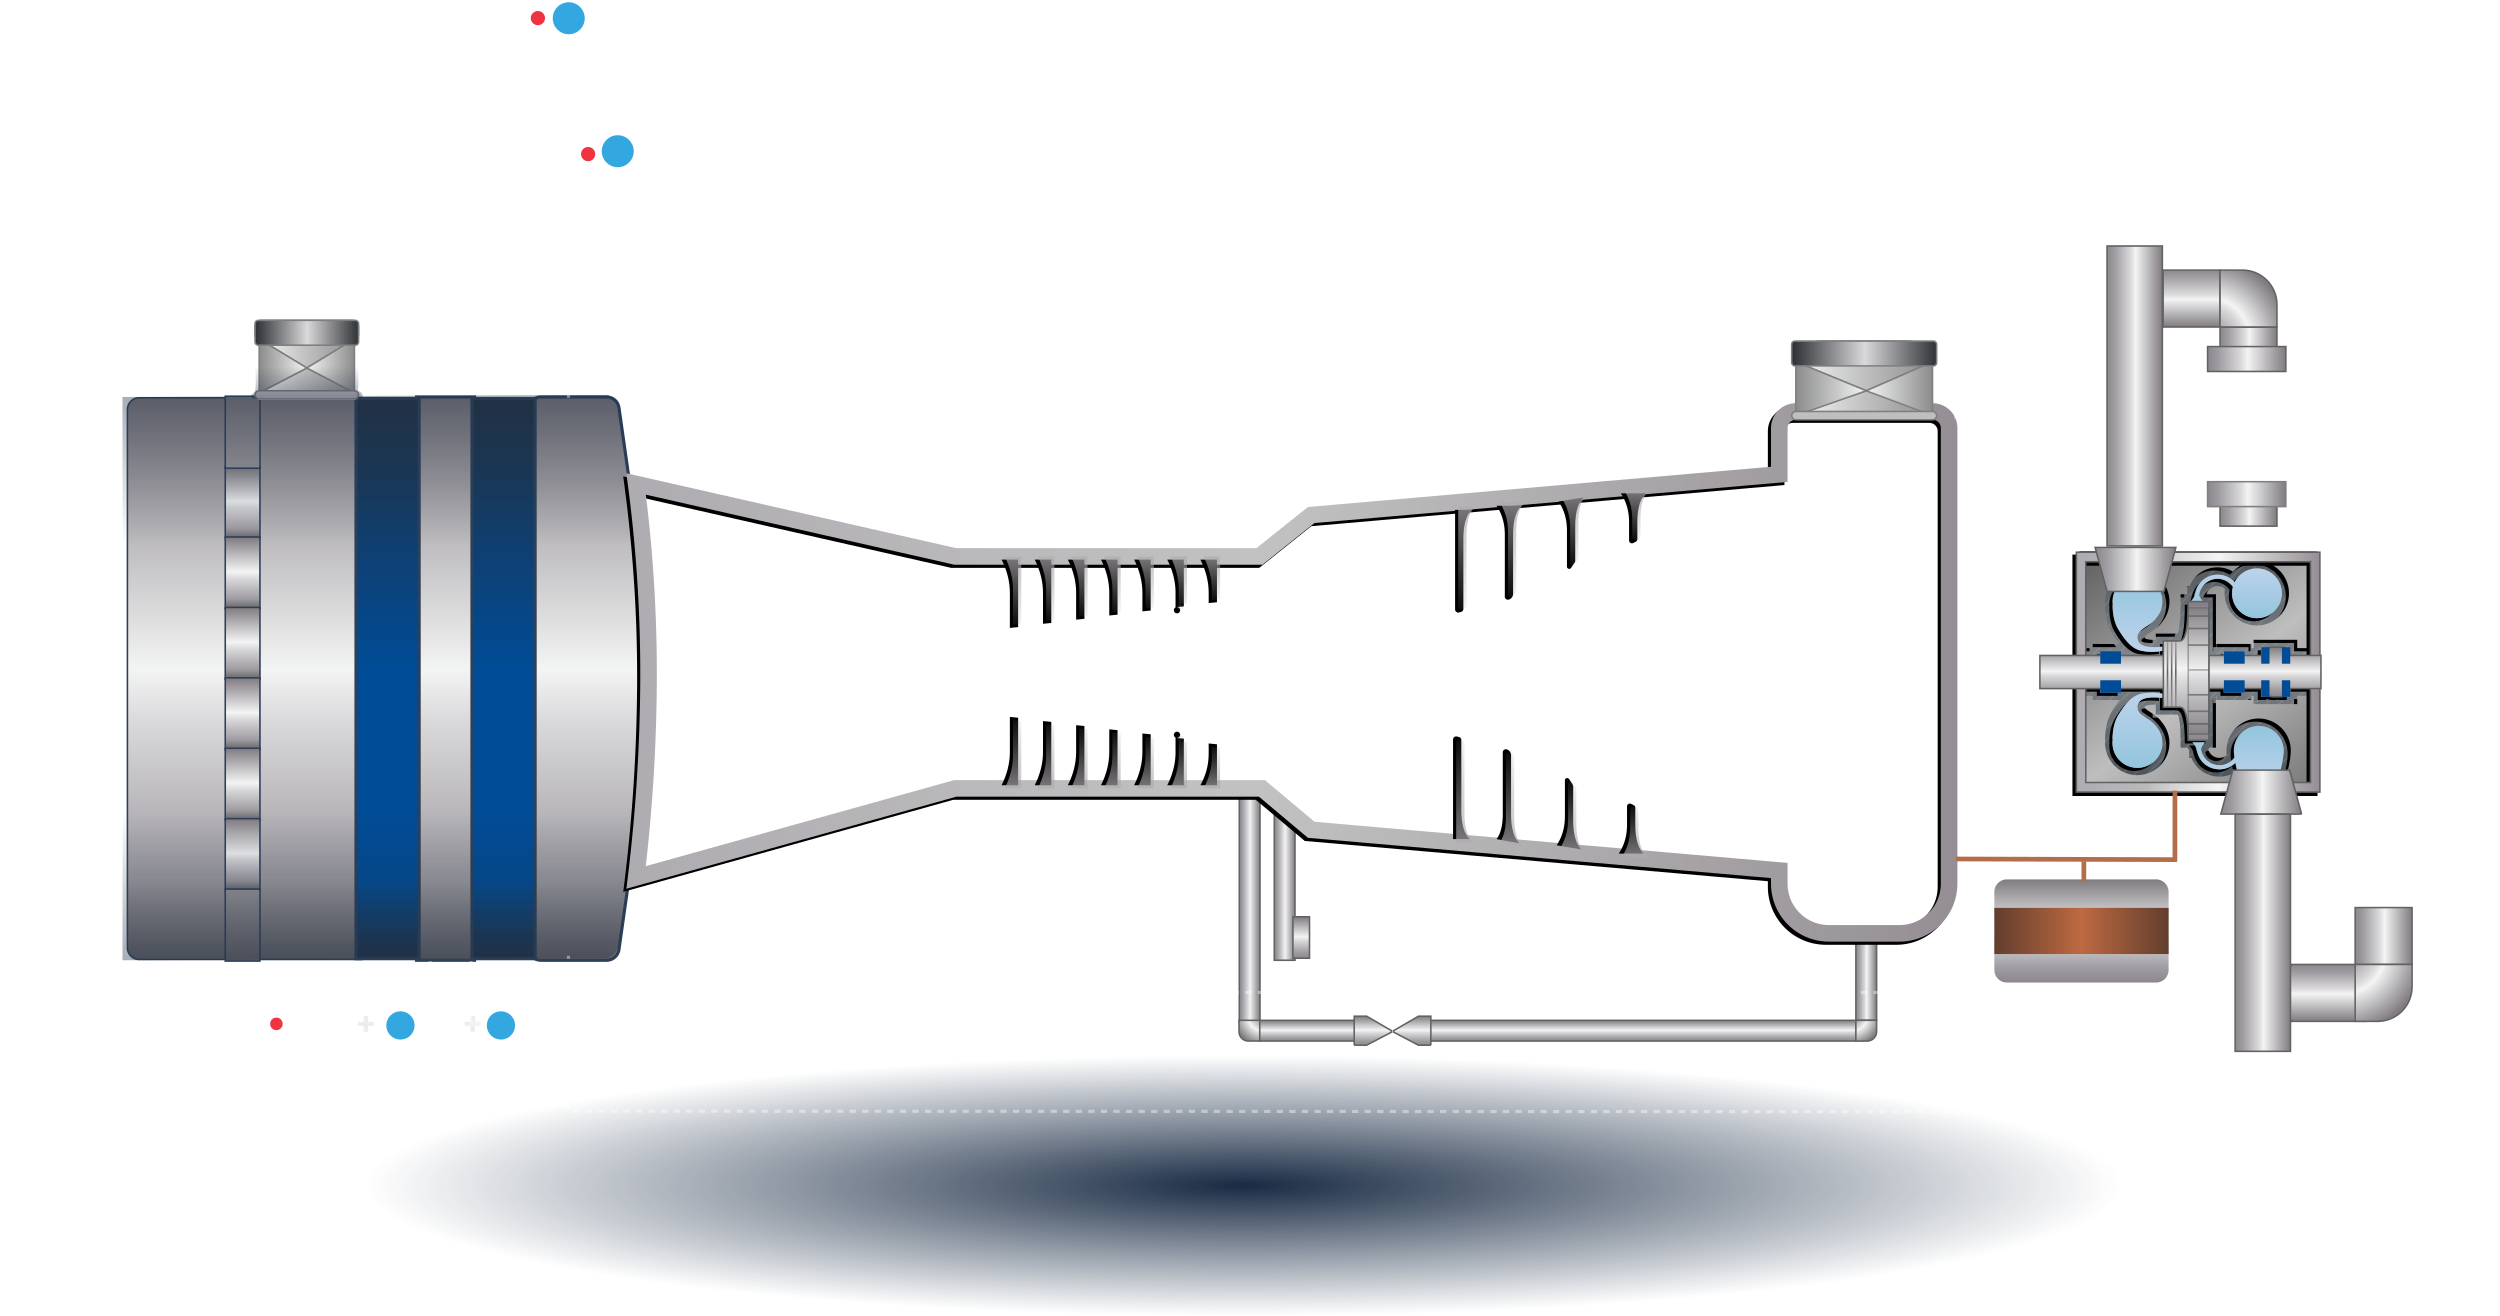 <svg width="796" height="419" xmlns="http://www.w3.org/2000/svg" xmlns:xlink="http://www.w3.org/1999/xlink"><defs><linearGradient x1="50.034%" y1="99.984%" x2="50.034%" y2="-.004%" id="a"><stop stop-color="#8B878D" offset="0%"/><stop stop-color="#9F9CA1" offset="13.66%"/><stop stop-color="#D9D8DA" offset="42.07%"/><stop stop-color="#F3F4F4" offset="51.52%"/><stop stop-color="#807B80" offset="100%"/></linearGradient><linearGradient x1="50.034%" y1="99.984%" x2="50.034%" y2="-.004%" id="bp"><stop stop-color="#8B878D" offset="0%"/><stop stop-color="#9F9CA1" offset="13.66%"/><stop stop-color="#D9D8DA" offset="42.07%"/><stop stop-color="#F3F4F4" offset="51.52%"/><stop stop-color="#807B80" offset="100%"/></linearGradient><linearGradient x1="50.034%" y1="99.984%" x2="50.034%" y2="-.004%" id="c"><stop stop-color="#8B878D" offset="0%"/><stop stop-color="#9F9CA1" offset="13.66%"/><stop stop-color="#D9D8DA" offset="42.07%"/><stop stop-color="#F3F4F4" offset="51.52%"/><stop stop-color="#807B80" offset="100%"/></linearGradient><linearGradient x1="50.034%" y1="99.984%" x2="50.034%" y2="-.004%" id="d"><stop stop-color="#8B878D" offset="0%"/><stop stop-color="#9F9CA1" offset="13.66%"/><stop stop-color="#D9D8DA" offset="42.07%"/><stop stop-color="#F3F4F4" offset="51.52%"/><stop stop-color="#807B80" offset="100%"/></linearGradient><linearGradient x1="50.034%" y1="99.984%" x2="50.034%" y2="-.004%" id="e"><stop stop-color="#8B878D" offset="0%"/><stop stop-color="#9F9CA1" offset="13.66%"/><stop stop-color="#D9D8DA" offset="42.07%"/><stop stop-color="#F3F4F4" offset="51.52%"/><stop stop-color="#807B80" offset="100%"/></linearGradient><linearGradient x1="50.034%" y1="99.725%" x2="50.034%" y2="-.004%" id="f"><stop stop-color="#656266" offset="0%"/><stop stop-color="#9F9CA1" offset="13.66%"/><stop stop-color="#D9D8DA" offset="42.07%"/><stop stop-color="#F3F4F4" offset="51.52%"/><stop stop-color="#807B80" offset="100%"/></linearGradient><linearGradient x1="50.034%" y1="99.725%" x2="50.034%" y2="-.004%" id="g"><stop stop-color="#656266" offset="0%"/><stop stop-color="#9F9CA1" offset="13.66%"/><stop stop-color="#D9D8DA" offset="42.07%"/><stop stop-color="#F3F4F4" offset="51.52%"/><stop stop-color="#807B80" offset="100%"/></linearGradient><linearGradient x1="50.034%" y1="99.725%" x2="50.034%" y2="-.004%" id="h"><stop stop-color="#656266" offset="0%"/><stop stop-color="#9F9CA1" offset="13.66%"/><stop stop-color="#D9D8DA" offset="42.07%"/><stop stop-color="#F3F4F4" offset="51.52%"/><stop stop-color="#807B80" offset="100%"/></linearGradient><linearGradient x1="50.034%" y1="99.984%" x2="50.034%" y2="-.004%" id="i"><stop stop-color="#212F42" offset="0%"/><stop stop-color="#004C97" offset="13.66%"/><stop stop-color="#004C97" offset="42.07%"/><stop stop-color="#004C97" offset="51.52%"/><stop stop-color="#213042" offset="100%"/></linearGradient><linearGradient x1="50.034%" y1="99.725%" x2="50.034%" y2="-.004%" id="j"><stop stop-color="#656266" offset="0%"/><stop stop-color="#9F9CA1" offset="13.66%"/><stop stop-color="#D9D8DA" offset="42.07%"/><stop stop-color="#F3F4F4" offset="51.52%"/><stop stop-color="#807B80" offset="100%"/></linearGradient><linearGradient x1="50.034%" y1="99.725%" x2="50.034%" y2="-.004%" id="k"><stop stop-color="#656266" offset="0%"/><stop stop-color="#9F9CA1" offset="13.66%"/><stop stop-color="#D9D8DA" offset="42.07%"/><stop stop-color="#F3F4F4" offset="51.52%"/><stop stop-color="#807B80" offset="100%"/></linearGradient><linearGradient x1="50%" y1="100%" x2="50%" y2="0%" id="l"><stop stop-color="#223247" stop-opacity="0" offset="0%"/><stop stop-color="#223247" offset="100%"/></linearGradient><linearGradient x1="50%" y1="100%" x2="50%" y2="0%" id="m"><stop stop-color="#223247" stop-opacity="0" offset="0%"/><stop stop-color="#223247" offset="100%"/></linearGradient><linearGradient x1="50.034%" y1="-.004%" x2="50.034%" y2="99.725%" id="n"><stop stop-color="#8C8C8C" offset="0%"/><stop stop-color="#F3F4F4" offset="100%"/></linearGradient><linearGradient x1="50.034%" y1="-.004%" x2="50.034%" y2="99.725%" id="o"><stop stop-color="#8C8C8C" offset="0%"/><stop stop-color="#F3F4F4" offset="100%"/></linearGradient><linearGradient x1="50.034%" y1="-.004%" x2="50.034%" y2="99.725%" id="p"><stop stop-color="#8C8C8C" offset="0%"/><stop stop-color="#F3F4F4" offset="100%"/></linearGradient><linearGradient x1="50.034%" y1="-.004%" x2="50.034%" y2="99.725%" id="q"><stop stop-color="#8C8C8C" offset="0%"/><stop stop-color="#D2D2D2" offset="100%"/></linearGradient><linearGradient x1="100%" y1="50.001%" x2="1.138%" y2="50%" id="r"><stop stop-color="#2F3236" offset="0%"/><stop stop-color="#D9D8DA" offset="50.176%"/><stop stop-color="#2F3236" offset="100%"/></linearGradient><linearGradient x1="50.034%" y1="99.984%" x2="50.034%" y2="-.004%" id="s"><stop stop-color="#8B878D" offset="0%"/><stop stop-color="#9F9CA1" offset="13.66%"/><stop stop-color="#D9D8DA" offset="42.07%"/><stop stop-color="#F3F4F4" offset="51.52%"/><stop stop-color="#807B80" offset="100%"/></linearGradient><linearGradient x1="50.034%" y1="99.984%" x2="50.034%" y2="-.004%" id="t"><stop stop-color="#8B878D" offset="0%"/><stop stop-color="#9F9CA1" offset="13.66%"/><stop stop-color="#D9D8DA" offset="42.07%"/><stop stop-color="#F3F4F4" offset="51.52%"/><stop stop-color="#807B80" offset="100%"/></linearGradient><linearGradient x1=".453%" y1="50.403%" x2="99.615%" y2="50.403%" id="w"><stop stop-color="#AFACB1" offset="0%"/><stop stop-color="#C2C2C2" offset="47.376%"/><stop stop-color="#958F95" offset="100%"/></linearGradient><linearGradient x1="50.034%" y1="99.984%" x2="50.034%" y2="-.004%" id="bo"><stop stop-color="#8B878D" offset="0%"/><stop stop-color="#9F9CA1" offset="13.66%"/><stop stop-color="#D9D8DA" offset="42.07%"/><stop stop-color="#F3F4F4" offset="51.52%"/><stop stop-color="#807B80" offset="100%"/></linearGradient><linearGradient x1="50.034%" y1="99.984%" x2="50.034%" y2="-.004%" id="bn"><stop stop-color="#8B878D" offset="0%"/><stop stop-color="#9F9CA1" offset="13.66%"/><stop stop-color="#D9D8DA" offset="42.07%"/><stop stop-color="#F3F4F4" offset="51.52%"/><stop stop-color="#807B80" offset="100%"/></linearGradient><linearGradient x1="50.034%" y1="-.004%" x2="50.034%" y2="99.725%" id="x"><stop stop-color="#8C8C8C" offset="0%"/><stop stop-color="#F3F4F4" offset="100%"/></linearGradient><linearGradient x1="50.034%" y1="-.004%" x2="50.034%" y2="99.725%" id="y"><stop stop-color="#8C8C8C" offset="0%"/><stop stop-color="#F3F4F4" offset="100%"/></linearGradient><linearGradient x1="50.034%" y1="-.004%" x2="50.034%" y2="99.725%" id="z"><stop stop-color="#8C8C8C" offset="0%"/><stop stop-color="#F3F4F4" offset="100%"/></linearGradient><linearGradient x1="50.034%" y1="-.004%" x2="50.034%" y2="99.725%" id="A"><stop stop-color="#8C8C8C" offset="0%"/><stop stop-color="#F3F4F4" offset="100%"/></linearGradient><linearGradient x1="100%" y1="50.001%" x2="1.138%" y2="50%" id="B"><stop stop-color="#2F3236" offset="0%"/><stop stop-color="#D9D8DA" offset="50.176%"/><stop stop-color="#2F3236" offset="100%"/></linearGradient><linearGradient x1="50.034%" y1="99.984%" x2="50.034%" y2="-.004%" id="bm"><stop stop-color="#8B878D" offset="0%"/><stop stop-color="#9F9CA1" offset="13.66%"/><stop stop-color="#D9D8DA" offset="42.07%"/><stop stop-color="#F3F4F4" offset="51.52%"/><stop stop-color="#807B80" offset="100%"/></linearGradient><linearGradient x1="50%" y1="100%" x2="50%" y2="0%" id="D"><stop stop-color="#223247" stop-opacity="0" offset="0%"/><stop stop-color="#223247" offset="100%"/></linearGradient><linearGradient x1="50.034%" y1=".822%" x2="50.034%" y2="99.984%" id="G"><stop stop-color="#AFACB1" stop-opacity=".701" offset="0%"/><stop stop-color="#958F95" stop-opacity=".1" offset="100%"/></linearGradient><linearGradient x1="50.034%" y1="99.984%" x2="50.034%" y2="-.004%" id="bk"><stop stop-color="#8B878D" offset="0%"/><stop stop-color="#D9D8DA" offset="42.07%"/><stop stop-color="#F3F4F4" offset="51.52%"/><stop stop-color="#807B80" offset="100%"/></linearGradient><linearGradient x1="50.034%" y1="99.984%" x2="50.034%" y2="-.004%" id="bj"><stop stop-color="#8B878D" offset="0%"/><stop stop-color="#9F9CA1" offset="13.66%"/><stop stop-color="#D9D8DA" offset="42.07%"/><stop stop-color="#F3F4F4" offset="51.52%"/><stop stop-color="#807B80" offset="100%"/></linearGradient><linearGradient x1="50.034%" y1=".822%" x2="50.034%" y2="99.984%" id="J"><stop stop-color="#AFACB1" stop-opacity=".701" offset="0%"/><stop stop-color="#958F95" stop-opacity=".1" offset="100%"/></linearGradient><linearGradient x1="50.034%" y1="99.984%" x2="50.034%" y2="-.004%" id="bi"><stop stop-color="#8B878D" offset="0%"/><stop stop-color="#9F9CA1" offset="13.66%"/><stop stop-color="#D9D8DA" offset="42.07%"/><stop stop-color="#F3F4F4" offset="51.52%"/><stop stop-color="#807B80" offset="100%"/></linearGradient><linearGradient x1="50.034%" y1="99.984%" x2="50.034%" y2="-.004%" id="bh"><stop stop-color="#623E2E" offset="0%"/><stop stop-color="#BE6941" offset="49.72%"/><stop stop-color="#623E2E" offset="100%"/></linearGradient><linearGradient x1="50.034%" y1="99.984%" x2="50.034%" y2="-.004%" id="bg"><stop stop-color="#8B878D" offset="0%"/><stop stop-color="#9F9CA1" offset="13.66%"/><stop stop-color="#D9D8DA" offset="42.07%"/><stop stop-color="#F3F4F4" offset="51.52%"/><stop stop-color="#807B80" offset="100%"/></linearGradient><linearGradient x1="50%" y1="0%" x2="50%" y2="100%" id="be"><stop stop-color="#636262" stop-opacity=".401" offset="0%"/><stop stop-color="#636262" offset="46.746%"/><stop stop-color="#636262" stop-opacity=".4" offset="100%"/></linearGradient><linearGradient x1="50.034%" y1=".822%" x2="50.034%" y2="99.984%" id="O"><stop stop-color="#AFACB1" stop-opacity=".701" offset="0%"/><stop stop-color="#958F95" stop-opacity=".1" offset="100%"/></linearGradient><linearGradient x1="50%" y1="0%" x2="50%" y2="100%" id="bd"><stop stop-color="#636262" stop-opacity=".4" offset="0%"/><stop stop-color="#636262" offset="46.746%"/><stop stop-color="#636262" stop-opacity=".4" offset="100%"/></linearGradient><linearGradient x1="50.034%" y1="99.984%" x2="50.034%" y2="-.004%" id="bc"><stop stop-color="#8B878D" offset="0%"/><stop stop-color="#9F9CA1" offset="13.66%"/><stop stop-color="#D9D8DA" offset="42.07%"/><stop stop-color="#F3F4F4" offset="51.52%"/><stop stop-color="#807B80" offset="100%"/></linearGradient><linearGradient x1="50.034%" y1=".822%" x2="50.034%" y2="99.984%" id="R"><stop stop-color="#AFACB1" stop-opacity=".701" offset="0%"/><stop stop-color="#958F95" stop-opacity=".1" offset="100%"/></linearGradient><linearGradient x1="50.034%" y1="99.984%" x2="50.034%" y2="-.004%" id="bb"><stop stop-color="#8B878D" offset="0%"/><stop stop-color="#9F9CA1" offset="13.66%"/><stop stop-color="#D9D8DA" offset="42.07%"/><stop stop-color="#F3F4F4" offset="51.52%"/><stop stop-color="#807B80" offset="100%"/></linearGradient><linearGradient x1="50.034%" y1="99.984%" x2="50.034%" y2="-.004%" id="ba"><stop stop-color="#8B878D" offset="0%"/><stop stop-color="#9F9CA1" offset="13.66%"/><stop stop-color="#D9D8DA" offset="42.07%"/><stop stop-color="#F3F4F4" offset="51.52%"/><stop stop-color="#807B80" offset="100%"/></linearGradient><linearGradient x1="50.034%" y1=".822%" x2="50.034%" y2="99.984%" id="U"><stop stop-color="#AFACB1" stop-opacity=".701" offset="0%"/><stop stop-color="#958F95" stop-opacity=".1" offset="100%"/></linearGradient><linearGradient x1=".453%" y1="50.403%" x2="99.615%" y2="50.403%" id="aZ"><stop stop-color="#AFACB1" offset="0%"/><stop stop-color="#BAB9BC" offset="28.499%"/><stop stop-color="#D9D8DA" offset="42.07%"/><stop stop-color="#F3F4F4" offset="58.437%"/><stop stop-color="#958F95" offset="100%"/></linearGradient><linearGradient x1="50%" y1="0%" x2="50%" y2="100%" id="aV"><stop stop-color="#BDD3EB" offset="0%"/><stop stop-color="#93C5DE" offset="100%"/></linearGradient><linearGradient x1="50.034%" y1=".822%" x2="50.034%" y2="99.984%" id="X"><stop stop-color="#AFACB1" stop-opacity=".701" offset="0%"/><stop stop-color="#958F95" stop-opacity=".1" offset="100%"/></linearGradient><linearGradient x1="50%" y1="0%" x2="50%" y2="100%" id="aT"><stop stop-color="#BDD3EB" offset="0%"/><stop stop-color="#93C5DE" offset="100%"/></linearGradient><linearGradient x1="50%" y1="0%" x2="50%" y2="100%" id="aQ"><stop stop-color="#BDD3EB" offset="0%"/><stop stop-color="#93C5DE" offset="100%"/></linearGradient><linearGradient x1="50.034%" y1=".822%" x2="50.034%" y2="99.984%" id="aa"><stop stop-color="#AFACB1" stop-opacity=".701" offset="0%"/><stop stop-color="#958F95" stop-opacity=".1" offset="100%"/></linearGradient><linearGradient x1="1.504%" y1="0%" x2="98.496%" y2="127.532%" id="aP"><stop stop-color="#5E5D5E" offset="0%"/><stop stop-color="#BEBEBE" offset="47.838%"/><stop stop-color="#5E5D5E" offset="100%"/></linearGradient><linearGradient x1="50.034%" y1="114.901%" x2="50.034%" y2="-16.677%" id="aL"><stop stop-color="#363D43" offset="0%"/><stop stop-color="#82888D" offset="52.238%"/><stop stop-color="#363D43" offset="100%"/></linearGradient><linearGradient x1="50.034%" y1=".822%" x2="50.034%" y2="99.984%" id="aF"><stop stop-color="#AFACB1" stop-opacity=".701" offset="0%"/><stop stop-color="#958F95" stop-opacity=".1" offset="100%"/></linearGradient><linearGradient x1="50.034%" y1=".822%" x2="50.034%" y2="99.984%" id="aC"><stop stop-color="#AFACB1" stop-opacity=".701" offset="0%"/><stop stop-color="#958F95" stop-opacity=".1" offset="100%"/></linearGradient><linearGradient x1="50.034%" y1=".822%" x2="50.034%" y2="99.984%" id="az"><stop stop-color="#AFACB1" stop-opacity=".701" offset="0%"/><stop stop-color="#958F95" stop-opacity=".1" offset="100%"/></linearGradient><linearGradient x1="50.034%" y1=".822%" x2="50.034%" y2="99.984%" id="au"><stop stop-color="#AFACB1" stop-opacity=".701" offset="0%"/><stop stop-color="#958F95" stop-opacity=".1" offset="100%"/></linearGradient><linearGradient x1="50.034%" y1=".822%" x2="50.034%" y2="99.984%" id="ar"><stop stop-color="#AFACB1" stop-opacity=".701" offset="0%"/><stop stop-color="#958F95" stop-opacity=".1" offset="100%"/></linearGradient><linearGradient x1="50.034%" y1=".822%" x2="50.034%" y2="99.984%" id="ao"><stop stop-color="#AFACB1" stop-opacity=".701" offset="0%"/><stop stop-color="#958F95" stop-opacity=".1" offset="100%"/></linearGradient><linearGradient x1="50.034%" y1="99.984%" x2="50.034%" y2="-.004%" id="b"><stop stop-color="#8B878D" offset="0%"/><stop stop-color="#9F9CA1" offset="13.66%"/><stop stop-color="#D9D8DA" offset="42.07%"/><stop stop-color="#F3F4F4" offset="51.52%"/><stop stop-color="#807B80" offset="100%"/></linearGradient><linearGradient x1="50.034%" y1=".822%" x2="50.034%" y2="99.984%" id="al"><stop stop-color="#AFACB1" stop-opacity=".701" offset="0%"/><stop stop-color="#958F95" stop-opacity=".1" offset="100%"/></linearGradient><filter x="-199%" y="-59.1%" width="460.2%" height="232.1%" filterUnits="objectBoundingBox" id="Y"><feOffset dx="-1" dy="1" in="SourceAlpha" result="shadowOffsetOuter1"/><feGaussianBlur stdDeviation="3" in="shadowOffsetOuter1" result="shadowBlurOuter1"/><feColorMatrix values="0 0 0 0 0 0 0 0 0 0 0 0 0 0 0 0 0 0 0.231 0" in="shadowBlurOuter1"/></filter><filter x="-199%" y="-51.6%" width="460.2%" height="215.3%" filterUnits="objectBoundingBox" id="ah"><feOffset dx="-1" dy="1" in="SourceAlpha" result="shadowOffsetOuter1"/><feGaussianBlur stdDeviation="3" in="shadowOffsetOuter1" result="shadowBlurOuter1"/><feColorMatrix values="0 0 0 0 0 0 0 0 0 0 0 0 0 0 0 0 0 0 0.231 0" in="shadowBlurOuter1"/></filter><filter x="-199%" y="-47.7%" width="460.2%" height="206.7%" filterUnits="objectBoundingBox" id="af"><feOffset dx="-1" dy="1" in="SourceAlpha" result="shadowOffsetOuter1"/><feGaussianBlur stdDeviation="3" in="shadowOffsetOuter1" result="shadowBlurOuter1"/><feColorMatrix values="0 0 0 0 0 0 0 0 0 0 0 0 0 0 0 0 0 0 0.231 0" in="shadowBlurOuter1"/></filter><filter x="-199%" y="-61.4%" width="460.2%" height="237.2%" filterUnits="objectBoundingBox" id="am"><feOffset dx="-1" dy="1" in="SourceAlpha" result="shadowOffsetOuter1"/><feGaussianBlur stdDeviation="3" in="shadowOffsetOuter1" result="shadowBlurOuter1"/><feColorMatrix values="0 0 0 0 0 0 0 0 0 0 0 0 0 0 0 0 0 0 0.231 0" in="shadowBlurOuter1"/></filter><filter x="-132.7%" y="-28%" width="340.1%" height="161.3%" filterUnits="objectBoundingBox" id="ap"><feOffset dx="-1" dy="1" in="SourceAlpha" result="shadowOffsetOuter1"/><feGaussianBlur stdDeviation="3" in="shadowOffsetOuter1" result="shadowBlurOuter1"/><feColorMatrix values="0 0 0 0 0 0 0 0 0 0 0 0 0 0 0 0 0 0 0.231 0" in="shadowBlurOuter1"/></filter><filter x="-199%" y="-44.5%" width="460.2%" height="199.4%" filterUnits="objectBoundingBox" id="ad"><feOffset dx="-1" dy="1" in="SourceAlpha" result="shadowOffsetOuter1"/><feGaussianBlur stdDeviation="3" in="shadowOffsetOuter1" result="shadowBlurOuter1"/><feColorMatrix values="0 0 0 0 0 0 0 0 0 0 0 0 0 0 0 0 0 0 0.231 0" in="shadowBlurOuter1"/></filter><filter x="-199%" y="-25.8%" width="460.2%" height="156.8%" filterUnits="objectBoundingBox" id="as"><feOffset dx="-1" dy="1" in="SourceAlpha" result="shadowOffsetOuter1"/><feGaussianBlur stdDeviation="3" in="shadowOffsetOuter1" result="shadowBlurOuter1"/><feColorMatrix values="0 0 0 0 0 0 0 0 0 0 0 0 0 0 0 0 0 0 0.231 0" in="shadowBlurOuter1"/></filter><filter x="-199%" y="-25.8%" width="460.2%" height="156.8%" filterUnits="objectBoundingBox" id="av"><feOffset dx="-1" dy="1" in="SourceAlpha" result="shadowOffsetOuter1"/><feGaussianBlur stdDeviation="3" in="shadowOffsetOuter1" result="shadowBlurOuter1"/><feColorMatrix values="0 0 0 0 0 0 0 0 0 0 0 0 0 0 0 0 0 0 0.231 0" in="shadowBlurOuter1"/></filter><filter x="-132.7%" y="-51.6%" width="340.1%" height="211.8%" filterUnits="objectBoundingBox" id="ax"><feOffset dx="-1" dy="1" in="SourceAlpha" result="shadowOffsetOuter1"/><feGaussianBlur stdDeviation="3" in="shadowOffsetOuter1" result="shadowBlurOuter1"/><feColorMatrix values="0 0 0 0 0 0 0 0 0 0 0 0 0 0 0 0 0 0 0.231 0" in="shadowBlurOuter1"/></filter><filter x="-199%" y="-41.6%" width="460.2%" height="192.9%" filterUnits="objectBoundingBox" id="ab"><feOffset dx="-1" dy="1" in="SourceAlpha" result="shadowOffsetOuter1"/><feGaussianBlur stdDeviation="3" in="shadowOffsetOuter1" result="shadowBlurOuter1"/><feColorMatrix values="0 0 0 0 0 0 0 0 0 0 0 0 0 0 0 0 0 0 0.231 0" in="shadowBlurOuter1"/></filter><filter x="-132.7%" y="-34.8%" width="340.1%" height="171.1%" filterUnits="objectBoundingBox" id="aA"><feOffset dx="-1" dy="1" in="SourceAlpha" result="shadowOffsetOuter1"/><feGaussianBlur stdDeviation="3" in="shadowOffsetOuter1" result="shadowBlurOuter1"/><feColorMatrix values="0 0 0 0 0 0 0 0 0 0 0 0 0 0 0 0 0 0 0.231 0" in="shadowBlurOuter1"/></filter><filter x="-144.6%" y="-28%" width="361.6%" height="161.3%" filterUnits="objectBoundingBox" id="aD"><feOffset dx="-1" dy="1" in="SourceAlpha" result="shadowOffsetOuter1"/><feGaussianBlur stdDeviation="3" in="shadowOffsetOuter1" result="shadowBlurOuter1"/><feColorMatrix values="0 0 0 0 0 0 0 0 0 0 0 0 0 0 0 0 0 0 0.231 0" in="shadowBlurOuter1"/></filter><filter x="-132.7%" y="-51.6%" width="340.1%" height="211.8%" filterUnits="objectBoundingBox" id="aG"><feOffset dx="-1" dy="1" in="SourceAlpha" result="shadowOffsetOuter1"/><feGaussianBlur stdDeviation="3" in="shadowOffsetOuter1" result="shadowBlurOuter1"/><feColorMatrix values="0 0 0 0 0 0 0 0 0 0 0 0 0 0 0 0 0 0 0.231 0" in="shadowBlurOuter1"/></filter><filter x="-132.7%" y="-34.8%" width="340.1%" height="171.1%" filterUnits="objectBoundingBox" id="aI"><feOffset dx="-1" dy="1" in="SourceAlpha" result="shadowOffsetOuter1"/><feGaussianBlur stdDeviation="3" in="shadowOffsetOuter1" result="shadowBlurOuter1"/><feColorMatrix values="0 0 0 0 0 0 0 0 0 0 0 0 0 0 0 0 0 0 0.231 0" in="shadowBlurOuter1"/></filter><filter x="-199%" y="-56%" width="460.2%" height="237.7%" filterUnits="objectBoundingBox" id="aj"><feOffset dx="-1" dy="1" in="SourceAlpha" result="shadowOffsetOuter1"/><feGaussianBlur stdDeviation="3" in="shadowOffsetOuter1" result="shadowBlurOuter1"/><feColorMatrix values="0 0 0 0 0 0 0 0 0 0 0 0 0 0 0 0 0 0 0.231 0" in="shadowBlurOuter1"/></filter><filter x="-13.9%" y="-11.1%" width="125.1%" height="124.7%" filterUnits="objectBoundingBox" id="aN"><feOffset dx="-1" dy="1" in="SourceAlpha" result="shadowOffsetOuter1"/><feGaussianBlur stdDeviation="3" in="shadowOffsetOuter1" result="shadowBlurOuter1"/><feColorMatrix values="0 0 0 0 0 0 0 0 0 0 0 0 0 0 0 0 0 0 0.231 0" in="shadowBlurOuter1"/></filter><filter x="-199%" y="-55.8%" width="460.2%" height="237%" filterUnits="objectBoundingBox" id="V"><feOffset dx="-1" dy="1" in="SourceAlpha" result="shadowOffsetOuter1"/><feGaussianBlur stdDeviation="3" in="shadowOffsetOuter1" result="shadowBlurOuter1"/><feColorMatrix values="0 0 0 0 0 0 0 0 0 0 0 0 0 0 0 0 0 0 0.231 0" in="shadowBlurOuter1"/></filter><filter x="0%" y="0%" width="100%" height="100%" filterUnits="objectBoundingBox" id="aR"><feGaussianBlur in="SourceGraphic"/></filter><filter x="0%" y="0%" width="100%" height="100%" filterUnits="objectBoundingBox" id="aS"><feGaussianBlur in="SourceGraphic"/></filter><filter x="0%" y="0%" width="100%" height="100%" filterUnits="objectBoundingBox" id="aU"><feGaussianBlur in="SourceGraphic"/></filter><filter x="-199%" y="-51.6%" width="460.2%" height="215.3%" filterUnits="objectBoundingBox" id="S"><feOffset dx="-1" dy="1" in="SourceAlpha" result="shadowOffsetOuter1"/><feGaussianBlur stdDeviation="3" in="shadowOffsetOuter1" result="shadowBlurOuter1"/><feColorMatrix values="0 0 0 0 0 0 0 0 0 0 0 0 0 0 0 0 0 0 0.231 0" in="shadowBlurOuter1"/></filter><filter x="0%" y="0%" width="100%" height="100%" filterUnits="objectBoundingBox" id="aW"><feGaussianBlur in="SourceGraphic"/></filter><filter x="-13.5%" y="-11.1%" width="124.3%" height="124.7%" filterUnits="objectBoundingBox" id="aX"><feOffset dx="-1" dy="1" in="SourceAlpha" result="shadowOffsetOuter1"/><feGaussianBlur stdDeviation="3" in="shadowOffsetOuter1" result="shadowBlurOuter1"/><feComposite in="shadowBlurOuter1" in2="SourceAlpha" operator="out" result="shadowBlurOuter1"/><feColorMatrix values="0 0 0 0 0 0 0 0 0 0 0 0 0 0 0 0 0 0 0.231 0" in="shadowBlurOuter1"/></filter><filter x="-199%" y="-47.7%" width="460.2%" height="206.7%" filterUnits="objectBoundingBox" id="P"><feOffset dx="-1" dy="1" in="SourceAlpha" result="shadowOffsetOuter1"/><feGaussianBlur stdDeviation="3" in="shadowOffsetOuter1" result="shadowBlurOuter1"/><feColorMatrix values="0 0 0 0 0 0 0 0 0 0 0 0 0 0 0 0 0 0 0.231 0" in="shadowBlurOuter1"/></filter><filter x="-199%" y="-44.5%" width="460.2%" height="199.4%" filterUnits="objectBoundingBox" id="M"><feOffset dx="-1" dy="1" in="SourceAlpha" result="shadowOffsetOuter1"/><feGaussianBlur stdDeviation="3" in="shadowOffsetOuter1" result="shadowBlurOuter1"/><feColorMatrix values="0 0 0 0 0 0 0 0 0 0 0 0 0 0 0 0 0 0 0.231 0" in="shadowBlurOuter1"/></filter><filter x="-199%" y="-39.1%" width="460.2%" height="187.3%" filterUnits="objectBoundingBox" id="K"><feOffset dx="-1" dy="1" in="SourceAlpha" result="shadowOffsetOuter1"/><feGaussianBlur stdDeviation="3" in="shadowOffsetOuter1" result="shadowBlurOuter1"/><feColorMatrix values="0 0 0 0 0 0 0 0 0 0 0 0 0 0 0 0 0 0 0.231 0" in="shadowBlurOuter1"/></filter><filter x="-199%" y="-39.1%" width="460.2%" height="187.3%" filterUnits="objectBoundingBox" id="H"><feOffset dx="-1" dy="1" in="SourceAlpha" result="shadowOffsetOuter1"/><feGaussianBlur stdDeviation="3" in="shadowOffsetOuter1" result="shadowBlurOuter1"/><feColorMatrix values="0 0 0 0 0 0 0 0 0 0 0 0 0 0 0 0 0 0 0.231 0" in="shadowBlurOuter1"/></filter><filter x="-199%" y="-41.6%" width="460.2%" height="192.9%" filterUnits="objectBoundingBox" id="E"><feOffset dx="-1" dy="1" in="SourceAlpha" result="shadowOffsetOuter1"/><feGaussianBlur stdDeviation="3" in="shadowOffsetOuter1" result="shadowBlurOuter1"/><feColorMatrix values="0 0 0 0 0 0 0 0 0 0 0 0 0 0 0 0 0 0 0.231 0" in="shadowBlurOuter1"/></filter><filter x="-2.5%" y="-5%" width="104.5%" height="111.1%" filterUnits="objectBoundingBox" id="u"><feOffset dx="-1" dy="1" in="SourceAlpha" result="shadowOffsetOuter1"/><feGaussianBlur stdDeviation="3" in="shadowOffsetOuter1" result="shadowBlurOuter1"/><feColorMatrix values="0 0 0 0 0 0 0 0 0 0 0 0 0 0 0 0 0 0 0.231 0" in="shadowBlurOuter1"/></filter><path d="M372.654 235.857h5.275v14.83l-2.272.226a1 1 0 11-.366.11v-4.689c0-3.517-.879-7.009-2.637-10.477z" id="ak"/><path d="M666.306 221.564l.002 1.32 8.628.001c-.743.937-1.504 2.044-2.33 3.344-1.536 2.412-2.3 5.468-2.343 9.135l-.026 2.19.074.005.02.196.04.299c.722 4.949 4.984 8.749 10.134 8.749 5.657 0 10.242-4.586 10.242-10.242l-.007-.391-.024-.413a10.212 10.212 0 00-2.202-5.583l-.152-.184-.109-.154c-.746-1.026-1.665-1.802-3.028-2.717-.196-.132-.93-.614-1.095-.726l-.366-.251c-.823-.58-.972-.801-.946-1.028.025-.207.1-.29.606-.459.667-.222 1.664-.32 2.97-.272l.003 3.118h7.04l.03.07.05.127c.066.182.135.408.202.676.317 1.268.513 3.17.571 5.676l.019 1.809v2.192h2.108l.143.147.12.137c.256.307.353.535.353.684v2.325h.724l.055.133.136.302a9.582 9.582 0 008.668 5.504l.363-.007.406-.024a9.554 9.554 0 002.72-.625l.11-.046.05.154.123.354c.29.804.614 1.457.982 1.93.94 1.21 2.242 1.733 3.665 1.552.474-.06.924-.188 1.427-.382.174-.066.35-.14.562-.23l.73-.317c.661-.277 1.047-.381 1.39-.381.384 0 .818.13 1.622.481l.883.383.176.07c.504.195.955.324 1.43.385 1.429.182 2.734-.35 3.671-1.57 1.288-1.677 2.46-7.275 2.46-9.991 0-5.657-4.585-10.243-10.242-10.243-5.656 0-10.242 4.586-10.242 10.243l.004.245.01.267c.01.184.024.382.043.59l.026.292-.067.06-.195.152a3.586 3.586 0 01-2.107.68l-.208-.006-.225-.02a3.61 3.61 0 01-3.008-2.498l-.036-.127.059-.094.081-.115c.09-.119.203-.25.344-.393l1.939-.001v-4l-.002-12.486h.119v1.32h11.254l-.002-1.32h.616l.002 2.639h13.89l-.001-2.639h6.299v30.882l-75.707-.583v-30.3h4.276zm52.838 9.542a7.913 7.913 0 017.913 7.913c0 1.811-.954 7.238-1.978 8.572-.35.456-.73.653-1.14.688l-.154.006c-1.252-.009-2.78-1.354-4.64-1.354-1.749 0-3.214 1.193-4.43 1.333l-.164.012c-.488.016-.934-.161-1.341-.685-.518-.666-1.01-2.337-1.373-4.073l-.13-.652a7.229 7.229 0 01-4.743 2.079l-.348.008-.295-.006a7.257 7.257 0 01-6.784-5.656l-.055-.272h-.12l-.009-.222c-.062-.738-.433-1.475-1.114-2.213l-.195-.203H702l-.224.235c-.428.47-.73.939-.907 1.409l-.078.235a2.872 2.872 0 00-.057.235 5.936 5.936 0 005.882 5.14c1.98 0 3.734-.97 4.81-2.463-.124-.882-.195-1.652-.195-2.153a7.913 7.913 0 017.913-7.913zm-37.32-10.22a16.65 16.65 0 016.594 0v1.318l-.467-.049a24.272 24.272 0 00-1.726-.108l-.331-.005-.321.001c-3.164.037-4.853.97-5.068 2.799-.363 3.082 4.073 3.691 5.998 6.555a7.913 7.913 0 01-5.72 13.072l-.278.005-.278-.005a7.913 7.913 0 01-7.55-9.071l-.085-.006c.039-3.263.698-5.9 1.978-7.913 1.523-2.393 3.12-4.723 5.36-5.914l.295-.148c.5-.237 1.03-.418 1.599-.532zm36.738-39.894a7.913 7.913 0 01.278 15.82l-.278.005-.278-.005a7.913 7.913 0 01-7.367-9.958 5.921 5.921 0 00-4.596-2.558l-.288-.007-.272.006a5.936 5.936 0 00-5.61 5.134c.14.704.562 1.408 1.267 2.113h1.814v17.143h4.776v-1.317h6.594v1.317h5.275v-2.636h2.638v.386l.23-.1a4.066 4.066 0 011.505-.286h1.078l.295.01c.293.021.577.073.849.152v-.162h2.637l.001 2.552.034.085h8.593v10.55h-8.593l-.036.086.001 2.552h-2.638v-.162l-.275.07c-.186.04-.378.068-.573.082l-.295.01h-1.078l-.316-.012a4.054 4.054 0 01-1.19-.275l-.229-.1v.387h-2.637l-.001-2.637h-5.275v1.318h-6.594v-1.318h-4.776v16.485h-6.593l-.002-.445c-.036-6.737-.915-10.106-2.636-10.106h-5.275l-.001-5.935h-13.496v1.32h-6.593l-.001-1.32h-6.605v-10.55h6.605v-1.318h6.595v1.317h13.495v-4.614h5.276l.1-.005c1.592-.148 2.435-3.855 2.529-11.12l.009-1.404h.822l.195-.203c.75-.811 1.124-1.623 1.124-2.434h.12l.055-.273a7.256 7.256 0 0112.506-3.22 7.909 7.909 0 017.1-4.42zm-38.057 2.637a7.913 7.913 0 015.998 13.077c-1.925 2.864-6.36 3.473-5.998 6.555.222 1.89 2.018 2.823 5.389 2.8l.33-.005.342-.012c.46-.019.948-.053 1.462-.104l.39-.041v1.319l-.508.093a16.631 16.631 0 01-6.086-.093 6.972 6.972 0 01-2.248-.88c-1.815-1.094-3.202-2.942-4.493-4.918l-.513-.796c-1.28-2.012-1.94-4.65-1.978-7.913l.085-.006a7.913 7.913 0 017.828-9.076zm57.232-8.054v30.782h-6.3v-2.638H717.55l-.002 2.636h-.616l.002-1.317h-11.254v1.317h-.119l.002-17.142-2.99-.001.02-.07.069-.198a3.61 3.61 0 013.372-2.326l.239.008.261.027c.69.095 1.329.388 1.846.833l.035.03-.007.046-.048.444c-.026.298-.04.597-.04.899 0 5.656 4.586 10.242 10.243 10.242 5.656 0 10.242-4.586 10.242-10.242 0-5.657-4.586-10.243-10.242-10.243l-.347.006-.376.02a10.229 10.229 0 00-6.752 3.214l-.105.114-.222-.13-.33-.18a9.562 9.562 0 00-4.397-1.065l-.301.004-.345.017a9.591 9.591 0 00-8.191 5.85l-.028.065-.717.002v2.326l-.005.061-.016.07a.923.923 0 01-.067.164l-.007.012h-2.047l-.001 2.873c-.018 3.755-.227 6.562-.608 8.374l-.057.256-.058.236a6.497 6.497 0 01-.234.748l-.017.041-6.937.001-.002 1.98c-1.347.05-2.368-.058-3.03-.293-.456-.163-.523-.239-.547-.439-.026-.227.123-.449.946-1.028l.366-.251c.11-.075.473-.314.76-.504l.667-.448.344-.243c1.003-.725 1.737-1.402 2.352-2.248l.106-.152.155-.186a10.217 10.217 0 002.233-6.387c0-5.656-4.585-10.242-10.242-10.242l-.302.004-.312.014c-4.973.294-8.991 4.136-9.56 9.03l-.02.195-.074.006.026 2.19.012.545c.11 3.426.872 6.299 2.33 8.59.775 1.219 1.492 2.268 2.19 3.166l-8.487-.002-.002 1.317h-4.276v-30.78h75.707z" id="aO"/><path d="M517.061 156.07h7.913c-1.758 1.759-2.638 4.836-2.638 9.232v5.316a1 1 0 01-.552.895l-.766.383a.911.911 0 01-1.32-.815v-5.78c0-3.516-.878-6.593-2.637-9.23z" id="ay"/><path d="M383.204 237.176h5.275v13.044l-2.637.264v-3.297c0-3.517-.88-6.854-2.638-10.011z" id="an"/><path d="M362.103 234.538h5.276v16.221l-2.638.264v-5.934c0-3.517-.88-7.034-2.638-10.55z" id="ai"/><path d="M497.28 158.708l7.912-1.319c-1.758 1.759-2.637 4.836-2.637 9.232v10.907a1 1 0 01-.168.554l-1.151 1.727a.72.72 0 01-1.319-.4v-11.47c0-3.516-.88-6.593-2.638-9.231z" id="aB"/><path d="M372.654 177.171h5.275v14.902l-2.272.228a1 1 0 11-.366.11v-4.69c0-3.516-.879-7.033-2.637-10.55z" id="W"/><path d="M464.3 161.346h5.275c-1.758 1.758-2.637 4.835-2.637 9.231v22.298a1 1 0 01-.758.97l-.637.16a1 1 0 01-1.243-.97v-22.458-9.231z" id="at"/><path d="M330.453 230.582h5.275v20.177l-2.638.264v-9.89c0-3.517-.88-7.034-2.637-10.551z" id="ac"/><path d="M477.498 240.473l7.262-1.319c-1.758 1.759-2.637 4.836-2.637 9.232v18.78a1.97 1.97 0 01-1.32 1.859.991.991 0 01-1.318-.936v-19.703c0-3.517-.662-6.155-1.987-7.913z" id="aE"/><path d="M362.103 177.171h5.276v16.221l-2.638.264v-5.935c0-3.516-.88-7.033-2.638-10.55z" id="T"/><path d="M738.901 175.575h-78.036v76.872H738.9v-76.872zm-3.494 3.548v69.776H664.36v-69.776h71.048z" id="aY"/><path d="M351.553 233.22h5.275v17.54l-2.637.263v-7.253c0-3.517-.88-7.034-2.638-10.55z" id="ag"/><path d="M516.411 256.298h7.913c-1.758 1.759-2.638 4.836-2.638 9.232v5.316a1 1 0 01-.552.895l-.766.383a.911.911 0 01-1.32-.815v-5.78c0-3.516-.878-6.593-2.637-9.23z" id="aH"/><path d="M351.553 177.171h5.275v17.54l-2.637.264v-7.254c0-3.516-.88-7.033-2.638-10.55z" id="Q"/><path d="M463.65 235.198h5.275c-1.758 1.758-2.637 4.835-2.637 9.231v22.298a1 1 0 01-.758.97l-.637.16a1 1 0 01-1.243-.97v-22.458-9.231z" id="aw"/><path d="M341.003 177.171h5.275v18.859l-2.638.263v-8.572c0-3.516-.879-7.033-2.637-10.55z" id="N"/><path d="M496.63 248.386l7.912-1.32c-1.758 1.76-2.637 4.836-2.637 9.232v10.605a2 2 0 01-.336 1.109l-.983 1.474a.72.72 0 01-1.32-.399v-11.47c0-3.517-.878-6.594-2.637-9.231z" id="aJ"/><path d="M615.32 128.376a7.913 7.913 0 017.908 7.616l.005.297v145.066c0 10.06-8.044 18.24-18.05 18.459l-.413.004h-22.42c-10.058 0-18.239-8.044-18.458-18.05l-.004-.413v-1.768l-147.444-12.82-15.604-13.106h-96.316l-105.078 29.317.475-3.918a541.523 541.523 0 003.937-62.339 458.695 458.695 0 00-3.6-59.69l-.334-2.595-.493-3.755 105.033 23.852h95.627l16.387-13.108 147.41-12.819v-12.317a7.913 7.913 0 017.322-7.892l.294-.016.296-.005h43.52zm0 5.275H571.8a2.638 2.638 0 00-2.637 2.638v17.154l-150.637 13.099-16.584 13.267H303.87l-98.238-22.31a463.846 463.846 0 013.501 59.25 546.361 546.361 0 01-3.515 59.031l98.187-27.394h97.871l1.057-.024 15.827 13.294 150.603 13.095v6.604c0 7.284 5.904 13.188 13.188 13.188h22.42c7.283 0 13.187-5.904 13.187-13.188V136.29a2.638 2.638 0 00-2.638-2.638z" id="v"/><path d="M319.902 229.263h5.275v21.496l-2.637.264v-11.21c0-3.516-.88-7.033-2.638-10.55z" id="L"/><path d="M477.498 160.027h7.912c-1.758 1.758-2.637 4.835-2.637 9.231v18.78a1.97 1.97 0 01-1.32 1.86.991.991 0 01-1.318-.936v-19.704c0-3.516-.879-6.594-2.637-9.231z" id="aq"/><path d="M319.902 177.171h5.275v21.496l-2.637.264v-11.21c0-3.516-.88-7.033-2.638-10.55z" id="I"/><path d="M341.003 231.9h5.275v18.86l-2.638.263v-8.572c0-3.517-.879-7.033-2.637-10.55z" id="ae"/><path d="M330.453 177.171h5.275v20.177l-2.638.264v-9.89c0-3.517-.88-7.034-2.637-10.551z" id="F"/><path id="aK" d="M1.365 1.023h75.402v76.872H1.06z"/><path d="M383.204 177.171h5.275v13.584l-2.637.263v-3.297c0-3.516-.88-7.033-2.638-10.55z" id="Z"/><radialGradient cx="-17.256%" cy="121.436%" fx="-17.256%" fy="121.436%" r="141.011%" id="C"><stop stop-color="#8B878D" offset="0%"/><stop stop-color="#9F9CA1" offset="13.66%"/><stop stop-color="#D9D8DA" offset="42.07%"/><stop stop-color="#F3F4F4" offset="51.52%"/><stop stop-color="#807B80" offset="100%"/></radialGradient><radialGradient cx="-20.177%" cy="-21.812%" fx="-20.177%" fy="-21.812%" r="141.011%" id="bl"><stop stop-color="#8B878D" offset="0%"/><stop stop-color="#9F9CA1" offset="13.66%"/><stop stop-color="#D9D8DA" offset="42.07%"/><stop stop-color="#F3F4F4" offset="51.52%"/><stop stop-color="#807B80" offset="100%"/></radialGradient><radialGradient cx="50%" cy="54.424%" fx="50%" fy="54.424%" r="45.576%" gradientTransform="matrix(0 1 -.781 0 .925 .044)" id="bf"><stop stop-color="#172942" stop-opacity=".993" offset="0%"/><stop stop-color="#162841" stop-opacity="0" offset="100%"/></radialGradient></defs><g fill="none" fill-rule="evenodd"><g fill-rule="nonzero" stroke="#636262" stroke-width=".5"><path fill="url(#a)" transform="rotate(90 76.069 359.976)" d="M-33.544 34.862h75v6.594h-75z"/><path fill="url(#b)" transform="rotate(90 272.394 382.481)" d="M185.775 57.367h29.013v6.594h-29.013z"/><path fill="url(#c)" transform="translate(393.929 249.704)" d="M59.985 75.171h137v6.594h-137z"/><path fill="url(#d)" transform="translate(393.929 249.704)" d="M6.985 75.171h32v6.594h-32z"/><path d="M37.253 83.084v-9.232h3.957l7.912 4.616v.462l-7.912 4.154h-3.957z" fill="url(#e)" transform="translate(393.929 249.704)"/><path d="M49.782 83.084v-9.232h3.956l7.913 4.616v.462l-7.913 4.154h-3.956z" fill="url(#e)" transform="matrix(-1 0 0 1 505.362 249.704)"/></g><path d="M73.039 126.648v178.855h-28.72a3.738 3.738 0 01-2.652-1.098 3.738 3.738 0 01-1.098-2.652h0V130.398c0-1.036.42-1.973 1.098-2.652a3.738 3.738 0 012.652-1.098h28.72z" stroke="#2C405A" stroke-width=".5" fill="url(#f)" fill-rule="nonzero"/><path stroke="#2C405A" stroke-width=".5" fill="url(#g)" fill-rule="nonzero" d="M81.451 126.648h33.789v178.855H81.451z"/><path stroke="#2C405A" fill="url(#h)" fill-rule="nonzero" d="M132.634 126.398h18.463v179.355h-18.463z"/><path stroke="#2C405A" fill="url(#i)" fill-rule="nonzero" d="M113.352 126.898h20.101v178.355h-20.101z"/><path d="M172.241 126.398h20.88a4 4 0 013.961 3.44l9.365 66.177a4 4 0 01.04.56v39a4 4 0 01-.04.561l-9.365 66.177a4 4 0 01-3.96 3.44h-20.88a4 4 0 01-4-4V130.398a4 4 0 014-4z" stroke="#2C405A" fill="url(#j)" fill-rule="nonzero"/><path stroke="#2C405A" fill="url(#i)" fill-rule="nonzero" d="M150.278 126.898h20.101v178.355h-20.101z"/><path stroke="#2C405A" stroke-width=".5" fill="url(#k)" fill-rule="nonzero" d="M71.72 148.567h11.05v22.919H71.72z"/><path stroke="#2C405A" stroke-width=".5" fill="url(#k)" fill-rule="nonzero" d="M71.72 170.986h11.05v22.919H71.72z"/><path stroke="#2C405A" stroke-width=".5" fill="url(#k)" fill-rule="nonzero" d="M71.72 193.406h11.05v22.919H71.72z"/><path stroke="#2C405A" stroke-width=".5" fill="url(#k)" fill-rule="nonzero" d="M71.72 215.825h11.05v22.919H71.72z"/><path stroke="#2C405A" stroke-width=".5" fill="url(#k)" fill-rule="nonzero" d="M71.72 238.245h11.05v22.919H71.72z"/><path stroke="#2C405A" stroke-width=".5" fill="url(#k)" fill-rule="nonzero" d="M71.72 260.664h11.05v22.919H71.72z"/><path stroke="#2C405A" stroke-width=".5" fill="url(#k)" fill-rule="nonzero" d="M71.72 283.084h11.05v22.919H71.72zM71.72 126.148h11.05v22.919H71.72z"/><path d="M39 258.277l154.298.659c1.679.766 2.778 1.865 3.297 3.297 1.852 5.098 2.499 13.095 3.297 17.144 1.135 5.754 2.014 14.546 2.638 26.376H39v-47.476z" fill="url(#l)" opacity=".4" transform="matrix(1 0 0 -1 0 564.03)"/><g transform="translate(86 306)"><path stroke="#FFF" opacity=".4" d="M51 0v20H2"/><circle fill="#33A7DF" transform="rotate(-90 41.5 20.5)" cx="41.5" cy="20.5" r="4.5"/><circle fill="#EF3340" transform="rotate(-90 2 20)" cx="2" cy="20" r="2"/></g><path fill="#E8EBEE" fill-rule="nonzero" opacity=".9" d="M117.223 328.5v-1.869H119v-1.262h-1.777V323.5h-1.446v1.869H114v1.262h1.777v1.869zM151.223 328.5v-1.869H153v-1.262h-1.777V323.5h-1.446v1.869H148v1.262h1.777v1.869z"/><g transform="translate(150 306)"><path stroke="#FFF" opacity=".4" d="M20 0v20H0V0h0"/><circle fill="#33A7DF" transform="rotate(-90 9.5 20.5)" cx="9.5" cy="20.5" r="4.5"/></g><path d="M39 126.398l154.298-.66c2.385.682 3.704 1.781 3.957 3.297 1.319 7.913 1.978 13.847 2.637 17.804.885 5.309 2.204 14.1 3.957 26.376L39 173.874v-47.476z" fill="url(#m)" opacity=".4"/><g transform="translate(81.201 102)" fill-rule="nonzero" stroke="#7F7F7F" stroke-width=".5"><path fill="url(#n)" transform="rotate(90 13.188 8.572)" d="M10.55-9.89l9.232 15.165-9.232 15.166z"/><path fill="url(#o)" transform="matrix(0 -1 -1 0 30.332 34.289)" d="M11.21-1.319l7.912 15.166-7.912 15.166z"/><path fill="url(#p)" transform="rotate(-90 10.88 11.21)" d="M-.99 1.648h17.145L6.924 16.815z"/><path fill="url(#p)" transform="matrix(0 -1 -1 0 33.3 37.256)" d="M14.177 1.648h17.144L22.09 16.815z"/><rect fill="#C0BEC0" y="22.419" width="32.97" height="2.638" rx="1.319"/><rect fill="url(#q)" width="32.97" height="6.594" rx="2"/><rect fill="url(#r)" width="32.97" height="7.913" rx="1"/></g><g fill-rule="nonzero" stroke="#636262" stroke-width=".5"><path fill="url(#s)" transform="rotate(90 80.3 355.743)" d="M-16.398 23.716H30.31v6.594h-52.708z"/><path fill="url(#t)" d="M6.594 39.52h5.275v13.188H6.594z" transform="translate(405.073 252.386)"/></g><g fill-rule="nonzero"><use fill="#000" filter="url(#u)" xlink:href="#v"/><use fill="url(#w)" xlink:href="#v"/></g><g transform="translate(570.472 108.594)" fill-rule="nonzero" stroke="#7F7F7F" stroke-width=".5"><path fill="url(#x)" transform="rotate(90 19.122 8.572)" d="M17.144-17.144l9.232 21.1-9.232 22.42z"/><path fill="url(#y)" transform="matrix(0 -1 -1 0 36.596 41.872)" d="M18.793-8.902l7.253 21.76-7.253 21.76z"/><path fill="url(#z)" transform="rotate(-90 15.166 11.21)" d="M2.638-2.638h17.144l-9.232 22.42z"/><path fill="url(#A)" transform="matrix(0 -1 -1 0 42.86 48.136)" d="M24.398-1.978h17.144l-9.232 21.1z"/><rect fill="#C0BEC0" y="22.419" width="46.158" height="2.638" rx="1.319"/><rect fill="url(#q)" x="6.594" width="32.97" height="6.594" rx="2"/><rect fill="url(#B)" width="46.158" height="7.913" rx="1"/></g><path d="M590.913 324.875h3.594a3 3 0 013 3v3.594h0-6.594v-6.594z" stroke="#636262" stroke-width=".5" fill="url(#C)" fill-rule="nonzero" transform="matrix(1 0 0 -1 0 656.345)"/><path d="M394.5 324.875h3.594a3 3 0 013 3v3.594h0-6.594v-6.594z" stroke="#636262" stroke-width=".5" fill="url(#C)" fill-rule="nonzero" transform="rotate(-180 397.797 328.172)"/><path d="M80.542 116.507h32.31c1.657.062 2.512.268 2.566.62.285 1.837-1.563 1.565-1.42 2.483.19 1.232.19 3.714 0 7.447l-32.691-.62c.157-3.59.157-5.866 0-6.827-.249-1.52-1.39-1.648-1.421-1.862-.06-.418.159-.832.656-1.241z" fill="url(#D)" opacity=".4" transform="matrix(1 0 0 -1 0 243.564)"/><g fill-rule="nonzero"><use fill="#000" filter="url(#E)" xlink:href="#F"/><use fill="url(#G)" xlink:href="#F"/></g><g fill-rule="nonzero"><use fill="#000" filter="url(#H)" xlink:href="#I"/><use fill="url(#J)" xlink:href="#I"/></g><g fill-rule="nonzero" transform="matrix(1 0 0 -1 0 480.286)"><use fill="#000" filter="url(#K)" xlink:href="#L"/><use fill="url(#J)" xlink:href="#L"/></g><g fill-rule="nonzero"><use fill="#000" filter="url(#M)" xlink:href="#N"/><use fill="url(#O)" xlink:href="#N"/></g><g fill-rule="nonzero"><use fill="#000" filter="url(#P)" xlink:href="#Q"/><use fill="url(#R)" xlink:href="#Q"/></g><g fill-rule="nonzero"><use fill="#000" filter="url(#S)" xlink:href="#T"/><use fill="url(#U)" xlink:href="#T"/></g><g fill-rule="nonzero"><use fill="#000" filter="url(#V)" xlink:href="#W"/><use fill="url(#X)" xlink:href="#W"/></g><g fill-rule="nonzero"><use fill="#000" filter="url(#Y)" xlink:href="#Z"/><use fill="url(#aa)" xlink:href="#Z"/></g><g fill-rule="nonzero" transform="matrix(1 0 0 -1 0 481.605)"><use fill="#000" filter="url(#ab)" xlink:href="#ac"/><use fill="url(#G)" xlink:href="#ac"/></g><g fill-rule="nonzero" transform="matrix(1 0 0 -1 0 482.924)"><use fill="#000" filter="url(#ad)" xlink:href="#ae"/><use fill="url(#O)" xlink:href="#ae"/></g><g fill-rule="nonzero" transform="matrix(1 0 0 -1 0 484.243)"><use fill="#000" filter="url(#af)" xlink:href="#ag"/><use fill="url(#R)" xlink:href="#ag"/></g><g fill-rule="nonzero" transform="matrix(1 0 0 -1 0 485.562)"><use fill="#000" filter="url(#ah)" xlink:href="#ai"/><use fill="url(#U)" xlink:href="#ai"/></g><g fill-rule="nonzero" transform="matrix(1 0 0 -1 0 486.88)"><use fill="#000" filter="url(#aj)" xlink:href="#ak"/><use fill="url(#al)" xlink:href="#ak"/></g><g fill-rule="nonzero" transform="matrix(1 0 0 -1 0 488.2)"><use fill="#000" filter="url(#am)" xlink:href="#an"/><use fill="url(#ao)" xlink:href="#an"/></g><g fill-rule="nonzero"><use fill="#000" filter="url(#ap)" xlink:href="#aq"/><use fill="url(#ar)" xlink:href="#aq"/></g><g fill-rule="nonzero"><use fill="#000" filter="url(#as)" xlink:href="#at"/><use fill="url(#au)" xlink:href="#at"/></g><g fill-rule="nonzero" transform="matrix(1 0 0 -1 0 503.365)"><use fill="#000" filter="url(#av)" xlink:href="#aw"/><use fill="url(#au)" xlink:href="#aw"/></g><g fill-rule="nonzero"><use fill="#000" filter="url(#ax)" xlink:href="#ay"/><use fill="url(#az)" xlink:href="#ay"/></g><g fill-rule="nonzero"><use fill="#000" filter="url(#aA)" xlink:href="#aB"/><use fill="url(#aC)" xlink:href="#aB"/></g><g fill-rule="nonzero" transform="matrix(1 0 0 -1 0 508.64)"><use fill="#000" filter="url(#aD)" xlink:href="#aE"/><use fill="url(#aF)" xlink:href="#aE"/></g><g fill-rule="nonzero" transform="matrix(1 0 0 -1 0 529.082)"><use fill="#000" filter="url(#aG)" xlink:href="#aH"/><use fill="url(#az)" xlink:href="#aH"/></g><g fill-rule="nonzero" transform="matrix(1 0 0 -1 0 518.531)"><use fill="#000" filter="url(#aI)" xlink:href="#aJ"/><use fill="url(#aC)" xlink:href="#aJ"/></g><g transform="translate(660.865 174.41)"><mask id="aM" fill="#fff"><use xlink:href="#aK"/></mask><use fill="url(#aL)" fill-rule="nonzero" xlink:href="#aK"/><g opacity=".603"><g opacity=".148" mask="url(#aM)" stroke="#FFF" stroke-linecap="square" stroke-width=".5"><path d="M-335.28 118.383l563.782-565.102M-335.28 122.34l563.782-565.102M-335.28 126.296l563.782-565.102M-335.28 130.252l563.782-565.1M-335.28 134.208l563.782-565.1M-335.28 138.165l563.782-565.102M-335.28 142.121l563.782-565.1M-335.28 146.077l563.782-565.1M-335.28 150.034l563.782-565.102M-335.28 153.99l563.782-565.1M-335.28 157.946l563.782-565.1M-335.28 161.903l563.782-565.102M-335.28 165.86l563.782-565.102M-335.28 169.816l563.782-565.102M-335.28 173.772l563.782-565.1M-335.28 177.728l563.782-565.1M-335.28 181.685l563.782-565.102M-335.28 185.641l563.782-565.1M-335.28 189.597l563.782-565.1M-335.28 193.554l563.782-565.102M-335.28 197.51l563.782-565.1M-335.28 201.467l563.782-565.102M-335.28 205.423l563.782-565.1M-335.28 209.38l563.782-565.102M-335.28 213.336l563.782-565.102M-335.28 217.292l563.782-565.1M-335.28 221.248l563.782-565.1M-335.28 225.205l563.782-565.102M-335.28 229.161l563.782-565.1M-335.28 233.117l563.782-565.1M-335.28 237.074l563.782-565.102M-335.28 241.03l563.782-565.1M-335.28 244.987l563.782-565.102M-335.28 248.943l563.782-565.1M-335.28 252.9l563.782-565.102M-335.28 256.856l563.782-565.102M-335.28 260.812l563.782-565.1M-335.28 264.768l563.782-565.1M-335.28 268.725l563.782-565.102M-335.28 272.681l563.782-565.1M-335.28 276.638l563.782-565.102M-335.28 280.594l563.782-565.1M-335.28 284.55l563.782-565.1M-335.28 288.507l563.782-565.102M-335.28 292.463l563.782-565.1M-335.28 296.42l563.782-565.102M-335.28 300.376l563.782-565.102M-335.28 304.332l563.782-565.1M-335.28 308.288l563.782-565.1M-335.28 312.245l563.782-565.102M-335.28 316.201l563.782-565.1M-335.28 320.158l563.782-565.102M-335.28 324.114l563.782-565.1M-335.28 328.07l563.782-565.1M-335.28 332.027l563.782-565.102M-335.28 335.983l563.782-565.1M-335.28 339.94l563.782-565.102M-335.28 343.896l563.782-565.102M-335.28 347.852l563.782-565.1M-335.28 351.81l563.782-565.103M-335.28 355.765l563.782-565.1M-335.28 359.721l563.782-565.1M-335.28 363.678l563.782-565.102M-335.28 367.634l563.782-565.1M-335.28 371.59l563.782-565.1M-335.28 375.547l563.782-565.102M-335.28 379.503l563.782-565.1M-335.28 383.46l563.782-565.102M-335.28 387.416l563.782-565.102M-335.28 391.372l563.782-565.1M-335.28 395.33l563.782-565.103M-335.28 399.285l563.782-565.1M-335.28 403.241l563.782-565.1M-335.28 407.198l563.782-565.102M-335.28 411.154l563.782-565.1M-335.28 415.11l563.782-565.1M-335.28 419.067l563.782-565.102M-335.28 423.023l563.782-565.1M-335.28 426.98l563.782-565.102M-335.28 430.936l563.782-565.1M-335.28 434.892l563.782-565.1M-335.28 438.85l563.782-565.103M-335.28 442.805l563.782-565.1M-335.28 446.761l563.782-565.1M-335.28 450.718l563.782-565.102M-335.28 454.674l563.782-565.1M-335.28 458.631L228.501-106.47M-335.28 462.587l563.782-565.102M-335.28 466.543l563.782-565.1M-335.28 470.5L228.501-94.602M-335.28 474.456l563.782-565.1M-335.28 478.412l563.782-565.1M-335.28 482.37L228.501-82.734M-335.28 486.325l563.782-565.1M-335.28 490.281l563.782-565.1M-335.28 494.238L228.501-70.864M-335.28 498.194l563.782-565.1M-335.28 502.151L228.501-62.95M-335.28 506.107l563.782-565.1M-335.28 510.063l563.782-565.1M-335.28 514.02L228.501-51.082M-335.28 517.976l563.782-565.1M-335.28 521.932l563.782-565.1M-335.28 525.89L228.501-39.214M-335.28 529.845l563.782-565.1M-335.28 533.802L228.501-31.3M-335.28 537.758l563.782-565.1M-335.28 541.714l563.782-565.1M-335.28 545.671L228.501-19.43M-335.28 549.627l563.782-565.1M-335.28 553.583l563.782-565.1M-335.28 557.54L228.501-7.562M-335.28 561.496l563.782-565.1M-335.28 565.452L228.501.352M-335.28 569.41L228.501 4.306M-335.28 573.365l563.782-565.1M-335.28 577.322L228.501 12.22M-335.28 581.278l563.782-565.1M-335.28 585.234l563.782-565.1M-335.28 589.191L228.501 24.09M-335.28 593.147l563.782-565.1M-335.28 597.103l563.782-565.1M-335.28 601.06L228.501 35.958M-335.28 605.016l563.782-565.1M-335.28 608.973L228.501 43.871M-335.28 612.93L228.501 47.827M-335.28 616.885l563.782-565.1M-335.28 620.842L228.501 55.74M-335.28 624.798l563.782-565.1M-335.28 628.754l563.782-565.1M-335.28 632.711L228.501 67.61M-335.28 636.667l563.782-565.1M-335.28 640.623l563.782-565.1M-335.28 644.58L228.501 79.478M-335.28 648.536l563.782-565.1M-335.28 652.493L228.501 87.391M-335.28 656.45L228.501 91.347M-335.28 660.405l563.782-565.1M-335.28 664.362L228.501 99.26M-335.28 668.318l563.782-565.1M-335.28 672.274l563.782-565.1M-335.28 676.231L228.501 111.13M-335.28 680.187l563.782-565.1M-335.28 684.144l563.782-565.102"/></g></g></g><g fill-rule="nonzero"><use fill="#000" filter="url(#aN)" xlink:href="#aO"/><use fill="url(#aP)" xlink:href="#aO"/></g><path d="M688.51 220.885v1.319c-5.003-.557-7.64.322-7.913 2.638-.363 3.085 4.082 3.693 6.004 6.563a7.913 7.913 0 11-13.832 3.993 22.09 22.09 0 01-.084-.006c.038-3.263.697-5.9 1.978-7.913 1.92-3.018 3.956-5.934 7.253-6.594a16.65 16.65 0 016.594 0z" fill="url(#aQ)" filter="url(#aR)"/><path d="M688.51 183.96v1.318c-5.003-.558-7.64.322-7.913 2.637-.363 3.086 4.082 3.693 6.004 6.564a7.913 7.913 0 11-13.832 3.993 22.09 22.09 0 01-.084-.006c.038-3.263.697-5.901 1.978-7.913 1.92-3.018 3.956-5.935 7.253-6.594a16.65 16.65 0 016.594 0z" fill="url(#aQ)" filter="url(#aS)" transform="matrix(1 0 0 -1 0 391.177)"/><path d="M725.171 231.8c1.025 1.334 1.978 6.76 1.978 8.573a7.913 7.913 0 01-15.825 0c0-.502.07-1.273.194-2.155a5.936 5.936 0 00-10.692 2.678c.14.705.562 1.41 1.266 2.114h-3.956c.88-.879 1.319-1.758 1.319-2.637l.12-.001a7.256 7.256 0 0112.224-3.847c.371-1.955.921-3.975 1.503-4.724 1.448-1.864 3.392.659 5.935.659 2.558 0 4.488-2.543 5.934-.66z" fill="url(#aT)" filter="url(#aU)" transform="matrix(1 0 0 -1 0 479.391)"/><path d="M718.654 180.992a7.913 7.913 0 11-7.644 5.861 5.936 5.936 0 00-10.766 2.574c.139.705.561 1.41 1.266 2.115h-3.956c.879-.88 1.318-1.758 1.318-2.637h.12a7.256 7.256 0 0112.56-3.494 7.913 7.913 0 017.102-4.42z" fill="url(#aV)" filter="url(#aW)"/><g fill-rule="nonzero"><use fill="#000" filter="url(#aX)" xlink:href="#aY"/><path stroke="#636262" stroke-width=".5" d="M738.651 175.825v76.372h-77.536v-76.372h77.536zm-2.994 3.048H664.11v70.276h71.548v-70.276z" stroke-linejoin="square" fill="url(#aZ)" fill-rule="evenodd"/></g><path d="M712.967 239.346l14.006 3.82v18.081l-14.006 3.82v-25.721z" stroke="#636262" stroke-width=".5" fill="url(#ba)" fill-rule="nonzero" transform="scale(-1 1) rotate(-90 0 972.176)"/><path d="M672.935 168.45l14.006 3.82v18.081l-14.006 3.82V168.45z" stroke="#636262" stroke-width=".5" fill="url(#ba)" fill-rule="nonzero" transform="rotate(90 679.938 181.31)"/><path d="M725.997 206.049a3.501 3.501 0 013.394 2.639l9.603-.002v10.55l-9.604.003a3.501 3.501 0 01-3.393 2.635h-2.231a3.501 3.501 0 01-3.392-2.634l-70.874.012v-10.55l70.872-.013a3.501 3.501 0 013.394-2.64h2.231z" stroke="#636262" stroke-width=".5" fill="url(#bb)" fill-rule="nonzero"/><g stroke-width=".5"><path d="M7.913 0h6.594v44.18H7.913c0-7.034-.88-10.55-2.638-10.55H0V12.528h5.275c1.759 0 2.638-4.177 2.638-12.529z" stroke="#636262" fill="url(#bc)" fill-rule="nonzero" transform="translate(688.818 191.542)"/><path stroke="#636262" fill-opacity=".04" fill="#000" opacity=".5" d="M696.731 205.39h6.594v7.912h-6.594zM696.731 213.302h6.594v7.913h-6.594z"/><path stroke="#636262" fill-opacity=".06" fill="#000" opacity=".5" d="M696.731 200.114h6.594v5.275h-6.594zM696.731 221.215h6.594v5.275h-6.594z"/><path stroke="#636262" fill-opacity=".08" fill="#000" opacity=".5" d="M696.731 196.158h6.594v3.956h-6.594zM696.731 226.49h6.594v3.956h-6.594z"/><path stroke="#636262" fill-opacity=".104" fill="#000" opacity=".5" d="M696.731 193.52h6.594v2.638h-6.594z"/><path stroke="#636262" fill-opacity=".1" fill="#000" opacity=".7" d="M696.731 230.446h6.594v3.297h-6.594z"/><path stroke="url(#bd)" stroke-linecap="square" d="M1.319 33.629v-21.1M2.638 33.629v-21.1M3.956 33.629v-21.1" transform="translate(688.818 191.542)"/><path stroke="url(#be)" stroke-linecap="square" d="M5.275 33.629v-21.1" transform="translate(688.818 191.542)"/></g><path d="M729.202 206.049v5.275h-2.638v-5.275h2.638zm-6.594 0v5.275h-2.638v-5.275h2.638zM729.202 221.874V216.6h-2.638v5.275h2.638zm-6.594 0V216.6h-2.638v5.275h2.638zM668.728 207.368h6.594v3.956h-6.594zM668.728 216.599h6.594v3.956h-6.594zM708.101 207.368h6.594v3.956h-6.594zM708.101 216.599h6.594v3.956h-6.594z" fill="#004C97"/><path fill="url(#bf)" style="mix-blend-mode:darken" d="M0 328h792v91H0z"/><path stroke="#B36D49" stroke-width="1.5" stroke-linecap="square" d="M692.362 273.706L623.5 273.5"/><g fill-rule="nonzero"><path d="M4 0h47.481a4 4 0 014 4v24.836a4 4 0 01-4 4H4a4 4 0 01-4-4V4a4 4 0 014-4z" fill="url(#bg)" transform="translate(635 280)"/><path fill="url(#bh)" transform="rotate(90 205.24 473.918)" d="M20.381-11.323h14.72V44.16H20.38z"/></g><path stroke="#B36D49" stroke-width="1.5" stroke-linecap="square" d="M692.5 273.5v-21M663.5 280v-5"/><path d="M181 126.704V21m16-15h595.999l1.797 273.51m.204 1.5l-94.845-.239L700.5 354m0 0l-519.5-.216v-49.44" stroke="#FFF" opacity=".4" stroke-dasharray="2"/><g fill-rule="nonzero" stroke-width=".5"><path stroke="#636262" fill="url(#bi)" transform="rotate(90 341.92 460.127)" d="M42.524 77.069h6.793v18.116h-6.793z"/><path stroke="#7F7F7F" fill="url(#bj)" transform="rotate(90 341.354 453.333)" d="M41.392 66.878h7.925v24.91h-7.925z"/><path stroke="#636262" fill="url(#bk)" transform="rotate(-180 362.804 56.058)" d="M18.746 8h18.116v18.116H18.746z"/><path stroke="#636262" fill="url(#bi)" transform="rotate(90 341.92 403.513)" d="M42.524 20.455h6.793v18.116h-6.793z"/><path d="M36.862 8H54.98v7.116c0 6.076-4.925 11-11 11h-7.117 0V8z" stroke="#636262" fill="url(#bl)" transform="matrix(1 0 0 -1 670 112.116)"/><path stroke="#636262" fill="url(#bj)" transform="rotate(90 341.354 410.307)" d="M41.392 23.852h7.925v24.91h-7.925z"/><path d="M57.438 39.266v17.616h-95.5V39.266h95.5z" stroke="#636262" fill="url(#bm)" transform="rotate(90 305.688 422.074)"/></g><path fill="#FFF" fill-rule="nonzero" opacity=".5" d="M592.625 105v-4.564l-2.096 2.097L590 102l3-3 3 3-.529.529-2.096-2.093V105zM97.625 93v4.564l-2.096-2.096L95 96l3 3 3-3-.529-.529-2.096 2.093V93z"/><g transform="translate(169)"><path stroke="#FFF" opacity=".5" d="M.256 6H27.5"/><circle fill="#33A7DF" transform="rotate(-90 12.087 5.815)" cx="12.087" cy="5.815" r="5.095"/><circle fill="#EF3340" transform="rotate(-90 2.265 5.765)" cx="2.265" cy="5.765" r="2.265"/></g><path stroke="#FFF" opacity=".5" d="M181 11v10h0"/><path d="M196 316.5v-11m0-179.5V63.5M212.5 49h409.702l.556 85.572m1.062 148.705l.082 32.118m-1.42.605H196" stroke="#FFF" opacity=".4" stroke-dasharray="2"/><g transform="translate(185 43)"><circle fill="#EF3340" transform="rotate(-90 2.265 6.065)" cx="2.265" cy="6.065" r="2.265"/><path stroke="#FFF" opacity=".5" d="M4.5 6h22M11 10v10h0"/><circle fill="#33A7DF" transform="rotate(-90 11.69 5.153)" cx="11.69" cy="5.153" r="5.095"/></g><g fill-rule="nonzero" stroke="#636262" stroke-width=".5"><path fill="url(#bn)" transform="rotate(-180 376.64 171.66)" d="M0 18.116h23.778l3 8.704-3 9.413H0z"/><path fill="url(#bo)" transform="rotate(90 251.205 516.795)" d="M23.381 0h18.116v18.116H23.381z"/><path d="M23.381 18.116h18.116v7.117c0 6.075-4.925 11-11 11h-7.116 0V18.116z" fill="url(#bl)" transform="translate(726.503 288.97)"/><path d="M47.226 29.192v17.616h-75.5V29.192h75.5z" fill="url(#bp)" transform="rotate(90 235.476 523)"/></g></g></svg>